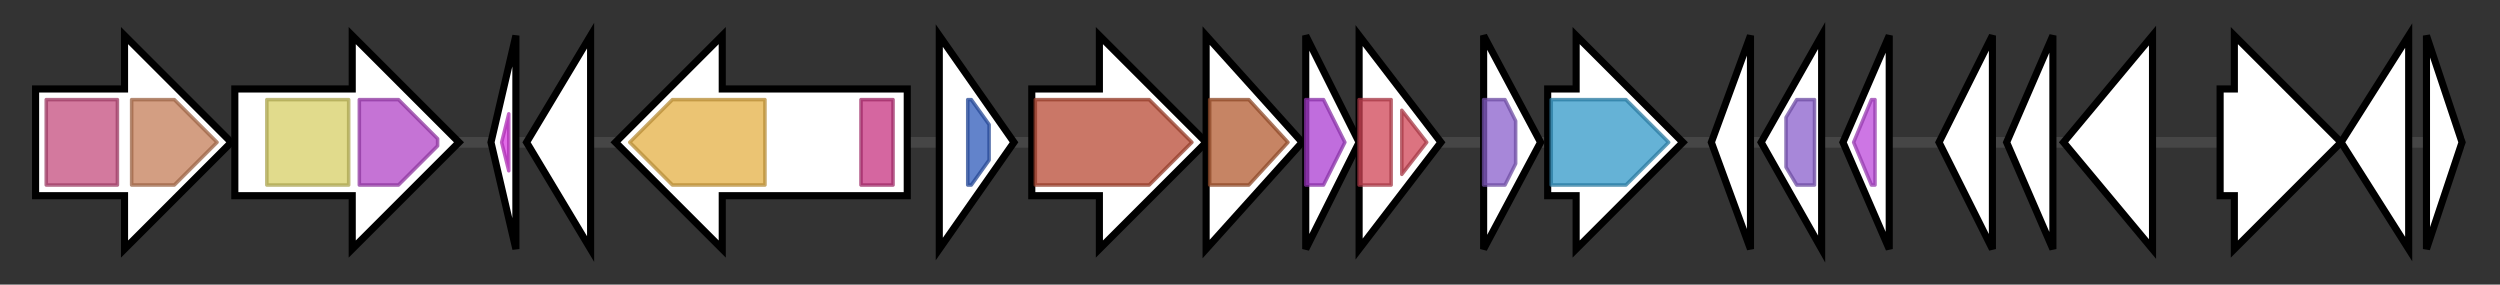 <svg version="1.1" baseProfile="full" xmlns="http://www.w3.org/2000/svg" width="702.667" height="80">
	<rect width="100%" height="100%" fill="#333333" stroke="none"/>
	<g>
		<line x1="10" y1="40.0" x2="692.667" y2="40.0" style="stroke:rgb(70,70,70); stroke-width:3 "/>
		<g>
			<title> (ctg27_30)</title>
			<polygon class=" (ctg27_30)" points="10,25 35,25 35,10 65,40 35,70 35,55 10,55" fill="rgb(255,255,255)" fill-opacity="1.0" stroke="rgb(0,0,0)" stroke-width="2"  />
			<g>
				<title>SusD-like_3 (PF14322)
"Starch-binding associating with outer membrane"</title>
				<rect class="PF14322" x="13" y="28" stroke-linejoin="round" width="20" height="24" fill="rgb(196,76,125)" stroke="rgb(156,60,100)" stroke-width="1" opacity="0.75" />
			</g>
			<g>
				<title>SusD_RagB (PF07980)
"SusD family"</title>
				<polygon class="PF07980" points="37,28 49,28 61,40 49,52 37,52" stroke-linejoin="round" width="28" height="24" fill="rgb(196,126,88)" stroke="rgb(156,100,70)" stroke-width="1" opacity="0.75" />
			</g>
		</g>
		<g>
			<title> (ctg27_31)</title>
			<polygon class=" (ctg27_31)" points="66,25 99,25 99,10 129,40 99,70 99,55 66,55" fill="rgb(255,255,255)" fill-opacity="1.0" stroke="rgb(0,0,0)" stroke-width="2"  />
			<g>
				<title>GxGYxYP_N (PF16216)
"GxGYxY sequence motif in domain of unknown function N-terminal"</title>
				<rect class="PF16216" x="75" y="28" stroke-linejoin="round" width="23" height="24" fill="rgb(214,206,102)" stroke="rgb(171,164,81)" stroke-width="1" opacity="0.75" />
			</g>
			<g>
				<title>GxGYxYP_C (PF14323)
"GxGYxYP putative glycoside hydrolase C-terminal domain"</title>
				<polygon class="PF14323" points="101,28 112,28 123,39 123,41 112,52 101,52" stroke-linejoin="round" width="22" height="24" fill="rgb(177,68,199)" stroke="rgb(141,54,159)" stroke-width="1" opacity="0.75" />
			</g>
		</g>
		<g>
			<title> (ctg27_32)</title>
			<polygon class=" (ctg27_32)" points="138,40 145,10 145,70" fill="rgb(255,255,255)" fill-opacity="1.0" stroke="rgb(0,0,0)" stroke-width="2"  />
			<g>
				<title>HTH_18 (PF12833)
"Helix-turn-helix domain"</title>
				<polygon class="PF12833" points="141,40 143,32 143,48" stroke-linejoin="round" width="5" height="24" fill="rgb(216,58,224)" stroke="rgb(172,46,179)" stroke-width="1" opacity="0.75" />
			</g>
		</g>
		<g>
			<title> (ctg27_33)</title>
			<polygon class=" (ctg27_33)" points="148,40 166,10 166,70" fill="rgb(255,255,255)" fill-opacity="1.0" stroke="rgb(0,0,0)" stroke-width="2"  />
		</g>
		<g>
			<title> (ctg27_34)</title>
			<polygon class=" (ctg27_34)" points="255,25 203,25 203,10 173,40 203,70 203,55 255,55" fill="rgb(255,255,255)" fill-opacity="1.0" stroke="rgb(0,0,0)" stroke-width="2"  />
			<g>
				<title>OMP_b-brl_3 (PF14905)
"Outer membrane protein beta-barrel family"</title>
				<polygon class="PF14905" points="177,40 189,28 215,28 215,52 189,52" stroke-linejoin="round" width="40" height="24" fill="rgb(228,176,68)" stroke="rgb(182,140,54)" stroke-width="1" opacity="0.75" />
			</g>
			<g>
				<title>CarbopepD_reg_2 (PF13715)
"CarboxypepD_reg-like domain"</title>
				<rect class="PF13715" x="242" y="28" stroke-linejoin="round" width="9" height="24" fill="rgb(198,51,128)" stroke="rgb(158,40,102)" stroke-width="1" opacity="0.75" />
			</g>
		</g>
		<g>
			<title> (ctg27_35)</title>
			<polygon class=" (ctg27_35)" points="264,10 285,40 264,70" fill="rgb(255,255,255)" fill-opacity="1.0" stroke="rgb(0,0,0)" stroke-width="2"  />
			<g>
				<title>MarR_2 (PF12802)
"MarR family"</title>
				<polygon class="PF12802" points="272,28 273,28 278,35 278,45 273,52 272,52" stroke-linejoin="round" width="6" height="24" fill="rgb(46,89,185)" stroke="rgb(36,71,148)" stroke-width="1" opacity="0.75" />
			</g>
		</g>
		<g>
			<title> (ctg27_36)</title>
			<polygon class=" (ctg27_36)" points="290,25 309,25 309,10 339,40 309,70 309,55 290,55" fill="rgb(255,255,255)" fill-opacity="1.0" stroke="rgb(0,0,0)" stroke-width="2"  />
			<g>
				<title>Amino_oxidase (PF01593)
"Flavin containing amine oxidoreductase"</title>
				<polygon class="PF01593" points="291,28 323,28 335,40 323,52 291,52" stroke-linejoin="round" width="47" height="24" fill="rgb(184,74,52)" stroke="rgb(147,59,41)" stroke-width="1" opacity="0.75" />
			</g>
		</g>
		<g>
			<title> (ctg27_37)</title>
			<polygon class=" (ctg27_37)" points="339,10 366,40 339,70" fill="rgb(255,255,255)" fill-opacity="1.0" stroke="rgb(0,0,0)" stroke-width="2"  />
			<g>
				<title>SQS_PSY (PF00494)
"Squalene/phytoene synthase"</title>
				<polygon class="PF00494" points="340,28 351,28 362,40 351,52 340,52" stroke-linejoin="round" width="24" height="24" fill="rgb(178,91,49)" stroke="rgb(142,72,39)" stroke-width="1" opacity="0.75" />
			</g>
		</g>
		<g>
			<title> (ctg27_38)</title>
			<polygon class=" (ctg27_38)" points="367,10 382,40 367,70" fill="rgb(255,255,255)" fill-opacity="1.0" stroke="rgb(0,0,0)" stroke-width="2"  />
			<g>
				<title>FA_hydroxylase (PF04116)
"Fatty acid hydroxylase"</title>
				<polygon class="PF04116" points="367,28 372,28 378,40 372,52 367,52" stroke-linejoin="round" width="13" height="24" fill="rgb(171,60,209)" stroke="rgb(136,48,167)" stroke-width="1" opacity="0.75" />
			</g>
		</g>
		<g>
			<title> (ctg27_39)</title>
			<polygon class=" (ctg27_39)" points="382,10 405,40 382,70" fill="rgb(255,255,255)" fill-opacity="1.0" stroke="rgb(0,0,0)" stroke-width="2"  />
			<g>
				<title>Lycopene_cyc (PF18916)
"Lycopene cyclase"</title>
				<rect class="PF18916" x="382" y="28" stroke-linejoin="round" width="9" height="24" fill="rgb(208,69,86)" stroke="rgb(166,55,68)" stroke-width="1" opacity="0.75" />
			</g>
			<g>
				<title>Lycopene_cyc (PF18916)
"Lycopene cyclase"</title>
				<polygon class="PF18916" points="394,31 401,40 394,49" stroke-linejoin="round" width="9" height="24" fill="rgb(208,69,86)" stroke="rgb(166,55,68)" stroke-width="1" opacity="0.75" />
			</g>
		</g>
		<g>
			<title> (ctg27_40)</title>
			<polygon class=" (ctg27_40)" points="417,10 433,40 417,70" fill="rgb(255,255,255)" fill-opacity="1.0" stroke="rgb(0,0,0)" stroke-width="2"  />
			<g>
				<title>cNMP_binding (PF00027)
"Cyclic nucleotide-binding domain"</title>
				<polygon class="PF00027" points="417,28 423,28 426,34 426,46 423,52 417,52" stroke-linejoin="round" width="9" height="24" fill="rgb(138,95,204)" stroke="rgb(110,76,163)" stroke-width="1" opacity="0.75" />
			</g>
		</g>
		<g>
			<title> (ctg27_41)</title>
			<polygon class=" (ctg27_41)" points="435,25 443,25 443,10 473,40 443,70 443,55 435,55" fill="rgb(255,255,255)" fill-opacity="1.0" stroke="rgb(0,0,0)" stroke-width="2"  />
			<g>
				<title>Acyl_transf_3 (PF01757)
"Acyltransferase family"</title>
				<polygon class="PF01757" points="436,28 457,28 469,40 457,52 436,52" stroke-linejoin="round" width="36" height="24" fill="rgb(50,152,200)" stroke="rgb(40,121,160)" stroke-width="1" opacity="0.75" />
			</g>
		</g>
		<g>
			<title> (ctg27_42)</title>
			<polygon class=" (ctg27_42)" points="481,40 492,10 492,70" fill="rgb(255,255,255)" fill-opacity="1.0" stroke="rgb(0,0,0)" stroke-width="2"  />
		</g>
		<g>
			<title> (ctg27_43)</title>
			<polygon class=" (ctg27_43)" points="495,40 512,10 512,70" fill="rgb(255,255,255)" fill-opacity="1.0" stroke="rgb(0,0,0)" stroke-width="2"  />
			<g>
				<title>cNMP_binding (PF00027)
"Cyclic nucleotide-binding domain"</title>
				<polygon class="PF00027" points="502,33 505,28 510,28 510,52 505,52 502,47" stroke-linejoin="round" width="8" height="24" fill="rgb(138,95,204)" stroke="rgb(110,76,163)" stroke-width="1" opacity="0.75" />
			</g>
		</g>
		<g>
			<title> (ctg27_44)</title>
			<polygon class=" (ctg27_44)" points="518,40 531,10 531,70" fill="rgb(255,255,255)" fill-opacity="1.0" stroke="rgb(0,0,0)" stroke-width="2"  />
			<g>
				<title>DUF5367 (PF17329)
"Family of unknown function (DUF5367)"</title>
				<polygon class="PF17329" points="521,40 526,28 527,28 527,52 526,52" stroke-linejoin="round" width="9" height="24" fill="rgb(188,73,218)" stroke="rgb(150,58,174)" stroke-width="1" opacity="0.75" />
			</g>
		</g>
		<g>
			<title> (ctg27_45)</title>
			<polygon class=" (ctg27_45)" points="545,40 560,10 560,70" fill="rgb(255,255,255)" fill-opacity="1.0" stroke="rgb(0,0,0)" stroke-width="2"  />
		</g>
		<g>
			<title> (ctg27_46)</title>
			<polygon class=" (ctg27_46)" points="564,40 577,10 577,70" fill="rgb(255,255,255)" fill-opacity="1.0" stroke="rgb(0,0,0)" stroke-width="2"  />
		</g>
		<g>
			<title> (ctg27_47)</title>
			<polygon class=" (ctg27_47)" points="580,40 605,10 605,70" fill="rgb(255,255,255)" fill-opacity="1.0" stroke="rgb(0,0,0)" stroke-width="2"  />
		</g>
		<g>
			<title> (ctg27_48)</title>
			<polygon class=" (ctg27_48)" points="624,25 628,25 628,10 658,40 628,70 628,55 624,55" fill="rgb(255,255,255)" fill-opacity="1.0" stroke="rgb(0,0,0)" stroke-width="2"  />
		</g>
		<g>
			<title> (ctg27_49)</title>
			<polygon class=" (ctg27_49)" points="658,40 677,10 677,70" fill="rgb(255,255,255)" fill-opacity="1.0" stroke="rgb(0,0,0)" stroke-width="2"  />
		</g>
		<g>
			<title> (ctg27_50)</title>
			<polygon class=" (ctg27_50)" points="682,10 692,40 682,70" fill="rgb(255,255,255)" fill-opacity="1.0" stroke="rgb(0,0,0)" stroke-width="2"  />
		</g>
	</g>
</svg>
